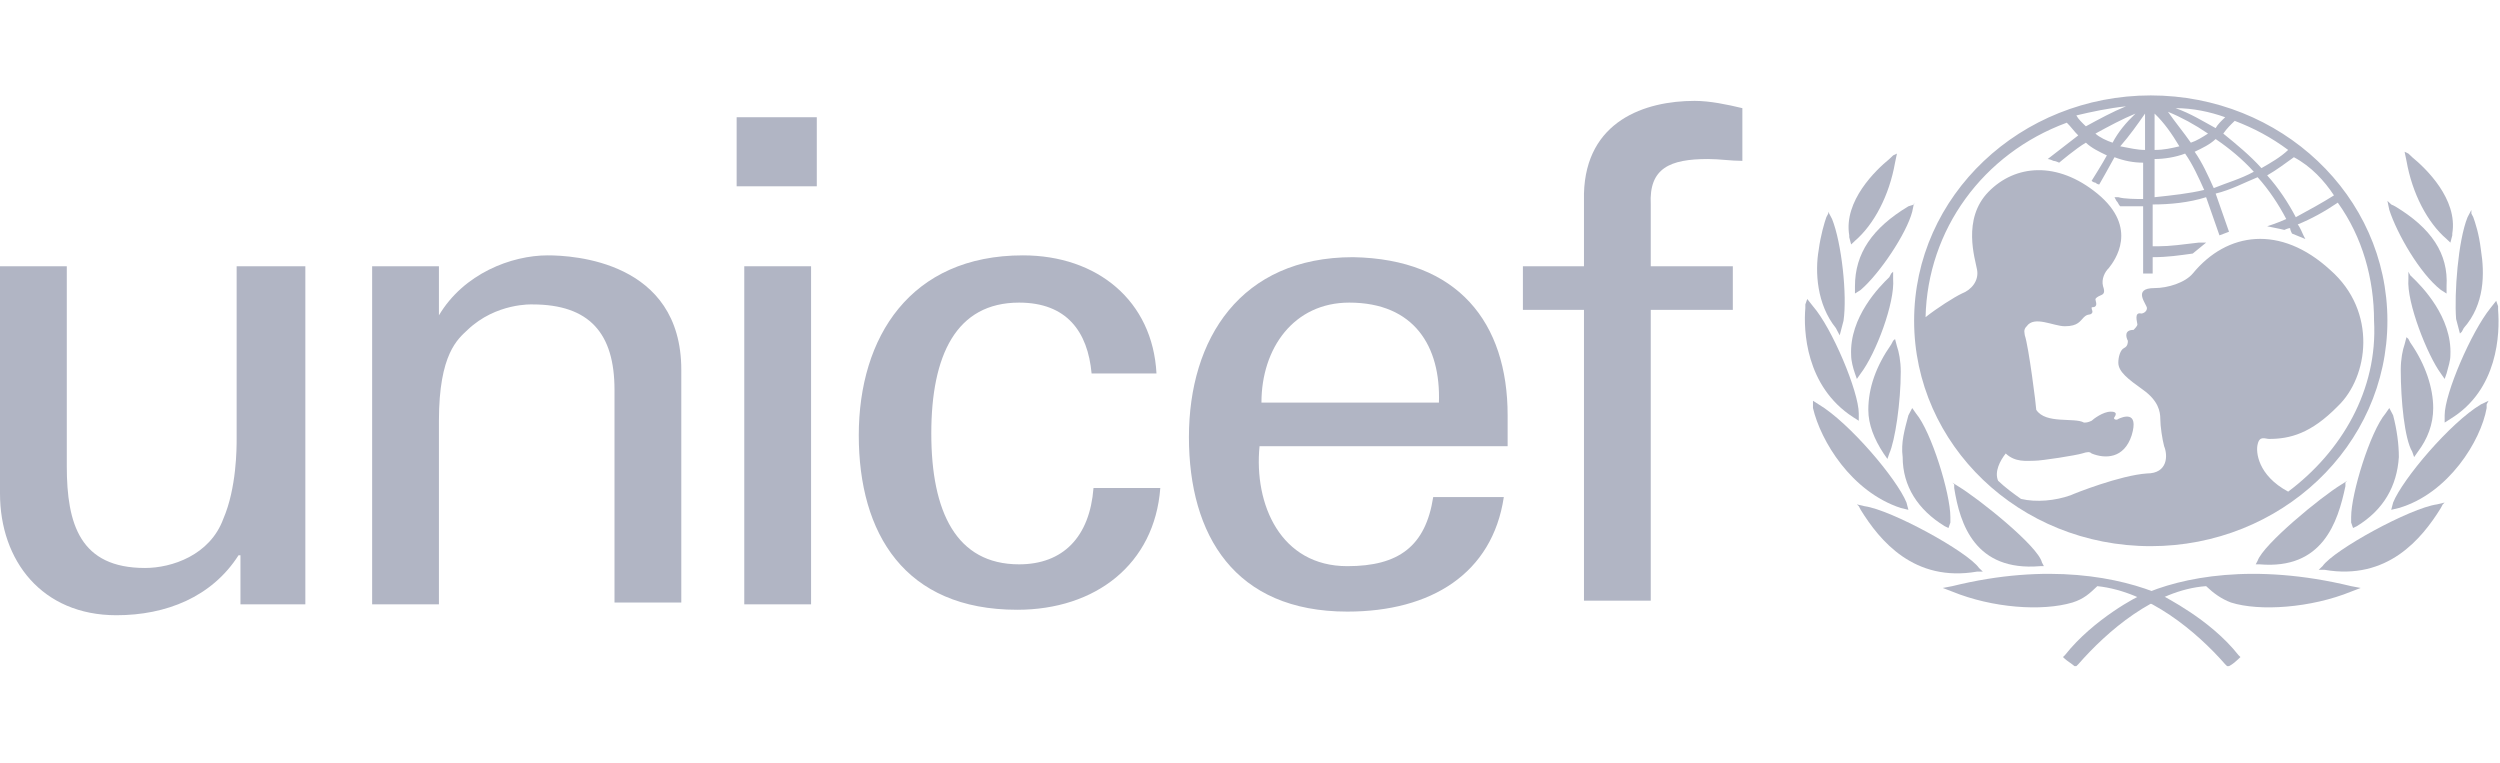 <svg width="131" height="40" viewBox="0 0 131 30" fill="none" xmlns="http://www.w3.org/2000/svg">
<g clip-path="url(#clip0_15_13)">
<path d="M112.7 0C105.9 0 100.3 5.238 100.3 11.809C100.3 18.286 105.8 23.619 112.7 23.619C119.5 23.619 125.1 18.381 125.1 11.809C125.1 5.238 119.5 0 112.7 0ZM122.3 5.238C121.7 5.619 121 6 120.3 6.381C119.9 5.619 119.4 4.857 118.8 4.19C119.3 3.905 119.8 3.524 120.2 3.238C121.1 3.714 121.8 4.476 122.3 5.238ZM117.1 1.333C118.1 1.714 119 2.19 119.9 2.857C119.5 3.238 119 3.524 118.5 3.81C117.9 3.143 117.2 2.571 116.5 2C116.7 1.714 116.9 1.524 117.1 1.333ZM118.1 4C117.4 4.381 116.7 4.571 116 4.857C115.7 4.19 115.4 3.524 115 2.952C115.4 2.762 115.8 2.571 116.1 2.286C116.8 2.762 117.5 3.333 118.1 4ZM116.6 1.143C116.4 1.333 116.2 1.524 116.1 1.714C115.4 1.333 114.8 0.952 114 0.667C114.9 0.667 115.8 0.857 116.6 1.143ZM115.7 2C115.4 2.19 115.1 2.381 114.8 2.476C114.4 1.905 114 1.429 113.6 0.857C114.3 1.143 115 1.524 115.7 2ZM112.9 0.952C113.4 1.429 113.8 2 114.2 2.667C113.8 2.762 113.4 2.857 112.9 2.857V0.952ZM112.9 3.333C113.4 3.333 114 3.238 114.5 3.048C114.9 3.619 115.2 4.286 115.5 4.952C114.7 5.143 113.8 5.238 112.9 5.333V3.333ZM112.4 0.952V2.857C112 2.857 111.6 2.762 111.1 2.667C111.6 2.095 112 1.524 112.4 0.952ZM110.7 2.476C110.4 2.381 110 2.19 109.8 2C110.5 1.619 111.2 1.238 111.9 0.952C111.4 1.429 111 1.905 110.7 2.476ZM111.4 0.571C110.7 0.857 110 1.238 109.3 1.619C109.1 1.429 108.9 1.238 108.8 1.048C109.6 0.857 110.5 0.667 111.4 0.571ZM119.9 20.762C118.3 19.905 118.2 18.667 118.3 18.286C118.4 17.809 118.7 18 118.9 18C120 18 121.1 17.714 122.5 16.286C124.1 14.762 124.6 11.333 122.1 9.143C119.5 6.762 116.7 7.143 114.9 9.333C114.5 9.81 113.6 10.095 112.9 10.095C111.7 10.095 112.5 10.952 112.5 11.143C112.5 11.333 112.3 11.429 112.2 11.429C111.8 11.333 112 11.905 112 12C112 12.095 111.8 12.286 111.8 12.286C111.3 12.286 111.4 12.667 111.5 12.857C111.5 12.952 111.5 13.143 111.3 13.238C111.1 13.333 111 13.714 111 14C111 14.476 111.5 14.857 112.3 15.429C113.1 16 113.2 16.571 113.2 16.952C113.2 17.333 113.3 18 113.4 18.381C113.6 18.857 113.6 19.809 112.5 19.809C111.1 19.905 108.7 20.857 108.5 20.952C107.7 21.238 106.7 21.333 105.9 21.143C105.5 20.857 105.1 20.571 104.7 20.191C104.5 19.714 104.8 19.143 105.1 18.762C105.6 19.238 106.2 19.143 106.6 19.143C107 19.143 108.8 18.857 109.1 18.762C109.4 18.667 109.5 18.667 109.6 18.762C110.3 19.048 111.3 19.048 111.7 17.809C112.1 16.476 111.2 16.857 111 16.952C110.9 17.048 110.7 16.952 110.8 16.857C111 16.571 110.7 16.571 110.6 16.571C110.2 16.571 109.7 16.952 109.6 17.048C109.4 17.143 109.3 17.143 109.2 17.143C108.7 16.857 107.2 17.238 106.7 16.476C106.7 16.286 106.3 13.143 106.1 12.571C106.1 12.476 106 12.286 106.2 12.095C106.6 11.524 107.6 12.095 108.2 12.095C108.9 12.095 109 11.809 109.2 11.619C109.4 11.429 109.5 11.524 109.6 11.429C109.7 11.333 109.6 11.238 109.6 11.143C109.6 11.048 109.7 11.143 109.8 11.048C109.9 10.952 109.8 10.762 109.8 10.667C110 10.381 110.4 10.571 110.2 10C110.1 9.619 110.3 9.238 110.5 9.048C110.8 8.667 112.1 6.952 109.9 5.143C107.8 3.429 105.6 3.619 104.2 5.048C102.8 6.476 103.5 8.571 103.6 9.143C103.7 9.714 103.3 10.191 102.8 10.381C102.4 10.571 101.5 11.143 100.9 11.619C101 7.048 103.9 3.048 108.3 1.429C108.5 1.619 108.7 1.905 108.9 2.095C108.4 2.476 107.3 3.333 107.3 3.333C107.3 3.333 107.4 3.333 107.6 3.429C107.7 3.429 107.9 3.524 107.9 3.524C107.9 3.524 108.8 2.762 109.3 2.476C109.6 2.762 110 2.952 110.4 3.143C110.2 3.524 109.6 4.476 109.6 4.476C109.6 4.476 109.7 4.571 109.8 4.571C109.9 4.667 110 4.667 110 4.667C110 4.667 110.6 3.619 110.8 3.238C111.3 3.429 111.8 3.524 112.3 3.524V5.429C112 5.429 111.3 5.429 111 5.333H110.8L110.9 5.524C111 5.619 111 5.714 111.1 5.81C111.3 5.81 112 5.81 112.3 5.81V9.333H112.8V8.476C113.6 8.476 114.2 8.381 114.9 8.286L115.6 7.714H115.2C114.4 7.81 113.7 7.905 113.1 7.905C113.1 7.905 112.9 7.905 112.8 7.905V5.714C113.7 5.714 114.7 5.619 115.6 5.333C115.8 5.905 116.3 7.333 116.3 7.333L116.8 7.143C116.8 7.143 116.3 5.714 116.1 5.143C116.9 4.952 117.6 4.571 118.3 4.286C118.9 4.952 119.4 5.714 119.8 6.476C119.4 6.667 118.8 6.857 118.8 6.857C119.3 6.952 119.7 7.048 119.7 7.048C119.7 7.048 119.9 6.952 120 6.952C120 7.048 120.1 7.238 120.1 7.238L120.8 7.524L120.7 7.333C120.7 7.333 120.5 6.857 120.4 6.762C121.1 6.476 121.8 6.095 122.5 5.619C123.8 7.429 124.4 9.619 124.4 11.809C124.6 15.429 122.7 18.667 119.9 20.762Z" fill="#B1B5C4"/>
<path d="M99.2 3.143L99 3.333C98.3 3.905 96.6 5.524 96.9 7.333V7.429L97 7.81L97.2 7.619C98.2 6.762 99 5.238 99.3 3.524L99.4 3.048L99.2 3.143Z" fill="#B1B5C4"/>
<path d="M95.8 6.19L95.7 6.381C95.6 6.667 95.4 7.333 95.3 8.095C95.1 9.238 95.2 10.952 96.2 12.191L96.3 12.381L96.4 12.571L96.6 11.809C96.8 10.476 96.5 7.714 96 6.476L95.8 6.095V6.19Z" fill="#B1B5C4"/>
<path d="M94.6 10.952V11.143C94.5 12.286 94.6 15.238 97.1 16.857L97.4 17.048V16.667C97.4 15.524 96 12.191 95 11.048L94.7 10.667L94.6 10.952Z" fill="#B1B5C4"/>
<path d="M95 16.191V16.381C95.4 18.095 97 20.762 99.6 21.619L100 21.714L99.9 21.333C99.4 20.095 96.9 17.143 95.3 16.191L95 16V16.191Z" fill="#B1B5C4"/>
<path d="M100.3 5.714L100 5.81C98.1 6.952 97.2 8.286 97.2 10V10.381L97.5 10.191C98.5 9.333 99.9 7.238 100.2 6.095L100.3 5.619V5.714Z" fill="#B1B5C4"/>
<path d="M99.1 9.333L99 9.524C98.5 10 96.9 11.619 97 13.619C97 13.905 97.1 14.286 97.2 14.571L97.3 14.857L97.5 14.571C98.3 13.524 99.3 10.857 99.2 9.619V9.238L99.1 9.333Z" fill="#B1B5C4"/>
<path d="M99.2 12.857L99.1 13.048C98.3 14.191 97.9 15.333 97.9 16.476C97.9 17.238 98.2 18 98.7 18.762L98.9 19.048L99 18.762C99.3 18.095 99.6 16.095 99.6 14.476C99.6 13.905 99.5 13.429 99.4 13.143L99.3 12.762L99.2 12.857Z" fill="#B1B5C4"/>
<path d="M100.1 16.571L100 16.762C99.8 17.524 99.6 18.191 99.7 18.952C99.7 20.476 100.5 21.714 101.9 22.571L102.1 22.667L102.2 22.381V22.095C102.2 20.857 101.2 17.619 100.4 16.667L100.2 16.381L100.1 16.571Z" fill="#B1B5C4"/>
<path d="M97.4 21.524L97.5 21.714C98.5 23.333 100.3 25.524 103.6 24.952H103.9L103.7 24.762C103.1 23.905 99.1 21.714 97.7 21.524L97.3 21.429L97.4 21.524Z" fill="#B1B5C4"/>
<path d="M102.3 25.714L101.8 25.809L102.3 26C104.4 26.857 107 27.048 108.6 26.571C109.2 26.381 109.5 26.095 109.9 25.714C112.6 26 115.1 28.095 116.6 29.809L116.7 29.905H116.8C117 29.809 117.2 29.619 117.3 29.524L117.4 29.429L117.3 29.333C115.8 27.429 113.4 26.286 113.3 26.191C111.1 25.238 107.3 24.476 102.3 25.714Z" fill="#B1B5C4"/>
<path d="M102.4 20.381V20.571C102.7 22.476 103.5 24.952 106.9 24.667H107.1L107 24.476C106.8 23.619 103.7 21.143 102.6 20.476L102.3 20.286L102.4 20.381Z" fill="#B1B5C4"/>
<path d="M126 2.952L126.1 3.429C126.4 5.143 127.2 6.667 128.2 7.524L128.4 7.714L128.5 7.333V7.238C128.8 5.429 127.1 3.81 126.4 3.238L126.2 3.048L126 2.952Z" fill="#B1B5C4"/>
<path d="M129.5 6L129.3 6.381C128.8 7.619 128.6 10.381 128.7 11.714L128.9 12.476L129 12.381L129.1 12.191C130.2 10.952 130.2 9.333 130 8.095C129.9 7.238 129.7 6.667 129.6 6.381L129.5 6.19V6Z" fill="#B1B5C4"/>
<path d="M130.8 10.762L130.5 11.143C129.5 12.381 128.1 15.619 128.1 16.762V17.143L128.4 16.952C130.9 15.429 131 12.476 130.9 11.238V11.048L130.8 10.762Z" fill="#B1B5C4"/>
<path d="M130.4 16L130 16.191C128.4 17.143 125.9 20.095 125.4 21.333L125.3 21.714L125.7 21.619C128.3 20.857 130 18.095 130.3 16.381V16.191L130.4 16Z" fill="#B1B5C4"/>
<path d="M125.1 5.524L125.2 6C125.6 7.238 126.8 9.333 127.9 10.191L128.2 10.381V10C128.3 8.286 127.4 6.952 125.5 5.81L125.3 5.714L125.1 5.524Z" fill="#B1B5C4"/>
<path d="M126.2 9.238V9.619C126.1 10.857 127.2 13.619 127.9 14.571L128.1 14.857L128.2 14.571C128.3 14.191 128.4 13.905 128.4 13.619C128.5 11.619 126.9 10 126.4 9.524L126.3 9.429L126.2 9.238Z" fill="#B1B5C4"/>
<path d="M126.1 12.667L126 13.048C125.9 13.333 125.8 13.809 125.8 14.381C125.8 16 126 18 126.4 18.667L126.5 18.952L126.7 18.667C127.2 18 127.5 17.238 127.5 16.381C127.5 15.333 127.1 14.095 126.3 12.952L126.2 12.762L126.1 12.667Z" fill="#B1B5C4"/>
<path d="M125.2 16.381L125 16.667C124.2 17.619 123.2 20.857 123.2 22.095C123.2 22.095 123.2 22.286 123.2 22.381L123.3 22.667L123.5 22.571C124.9 21.714 125.6 20.476 125.7 18.952C125.7 18.286 125.6 17.524 125.4 16.762L125.3 16.571L125.2 16.381Z" fill="#B1B5C4"/>
<path d="M128.1 21.333L127.7 21.429C126.3 21.619 122.3 23.809 121.7 24.667L121.5 24.857H121.8C125.1 25.429 126.9 23.238 127.9 21.619L128 21.429L128.1 21.333Z" fill="#B1B5C4"/>
<path d="M112.2 26.191C112.1 26.191 109.7 27.429 108.2 29.333L108.1 29.429L108.2 29.524C108.3 29.619 108.6 29.809 108.7 29.905H108.8L108.9 29.809C110.4 28.095 112.9 25.905 115.6 25.714C116 26.095 116.4 26.381 116.9 26.571C118.4 27.048 121.1 26.857 123.2 26L123.7 25.809L123.2 25.714C118.1 24.476 114.3 25.238 112.2 26.191Z" fill="#B1B5C4"/>
<path d="M123 20.191L122.7 20.381C121.6 21.048 118.6 23.524 118.3 24.381L118.2 24.571H118.4C121.7 24.857 122.5 22.381 122.9 20.476V20.286L123 20.191Z" fill="#B1B5C4"/>
<path d="M38.6 1.143H42.8V4.762H38.6V1.143ZM39 8.952H42.5V26.667H39V8.952Z" fill="#B1B5C4"/>
<path d="M12.5 8.952H16V26.667H12.6V24.095H12.5C11.1 26.286 8.7 27.238 6.1 27.238C2.2 27.238 0 24.381 0 20.857V8.952H3.5V19.429C3.5 22.476 4.2 24.762 7.6 24.762C9 24.762 11 24.095 11.7 22.191C12.4 20.571 12.4 18.476 12.4 18V8.952H12.5Z" fill="#B1B5C4"/>
<path d="M23 11.524C24.3 9.333 26.8 8.381 28.7 8.381C30 8.381 35.7 8.667 35.7 14.381V26.571H32.2V15.429C32.2 12.476 30.9 10.952 27.9 10.952C27.9 10.952 26 10.857 24.5 12.286C24 12.762 23 13.524 23 17.048V26.667H19.5V8.952H23V11.524Z" fill="#B1B5C4"/>
<path d="M57.2 14.571C57 12.381 55.9 10.857 53.4 10.857C50.1 10.857 48.8 13.619 48.8 17.714C48.8 21.809 50.1 24.571 53.4 24.571C55.7 24.571 57.1 23.143 57.3 20.571H60.8C60.5 24.571 57.4 26.952 53.3 26.952C47.4 26.952 45 22.952 45 17.809C45 12.667 47.7 8.381 53.6 8.381C57.5 8.381 60.4 10.762 60.6 14.571H57.2V14.571Z" fill="#B1B5C4"/>
<path d="M66 18.381C65.7 21.429 67.1 24.667 70.6 24.667C73.3 24.667 74.7 23.619 75.1 21.048H78.8C78.2 25.048 75 27.048 70.6 27.048C64.7 27.048 62.3 23.048 62.3 17.905C62.3 12.762 65 8.476 70.9 8.476C76.4 8.571 79 11.905 79 16.762V18.381H66ZM75.4 16.095C75.5 13.143 74.1 10.857 70.7 10.857C67.8 10.857 66.1 13.238 66.1 16.095H75.4Z" fill="#B1B5C4"/>
<path d="M83 26.476V11.238H79.8V8.952H83V5.143C83.1 1.333 86.2 0.286 88.8 0.286C89.6 0.286 90.5 0.476 91.3 0.667V3.429C90.7 3.429 90.1 3.333 89.5 3.333C87.5 3.333 86.4 3.81 86.5 5.714V8.952H90.8V11.238H86.5V26.476H83Z" fill="#B1B5C4"/>
</g>
<defs>
<clipPath id="clip0_15_13">
<rect width="130.9" height="30" fill="white"/>
</clipPath>
</defs>
</svg>
